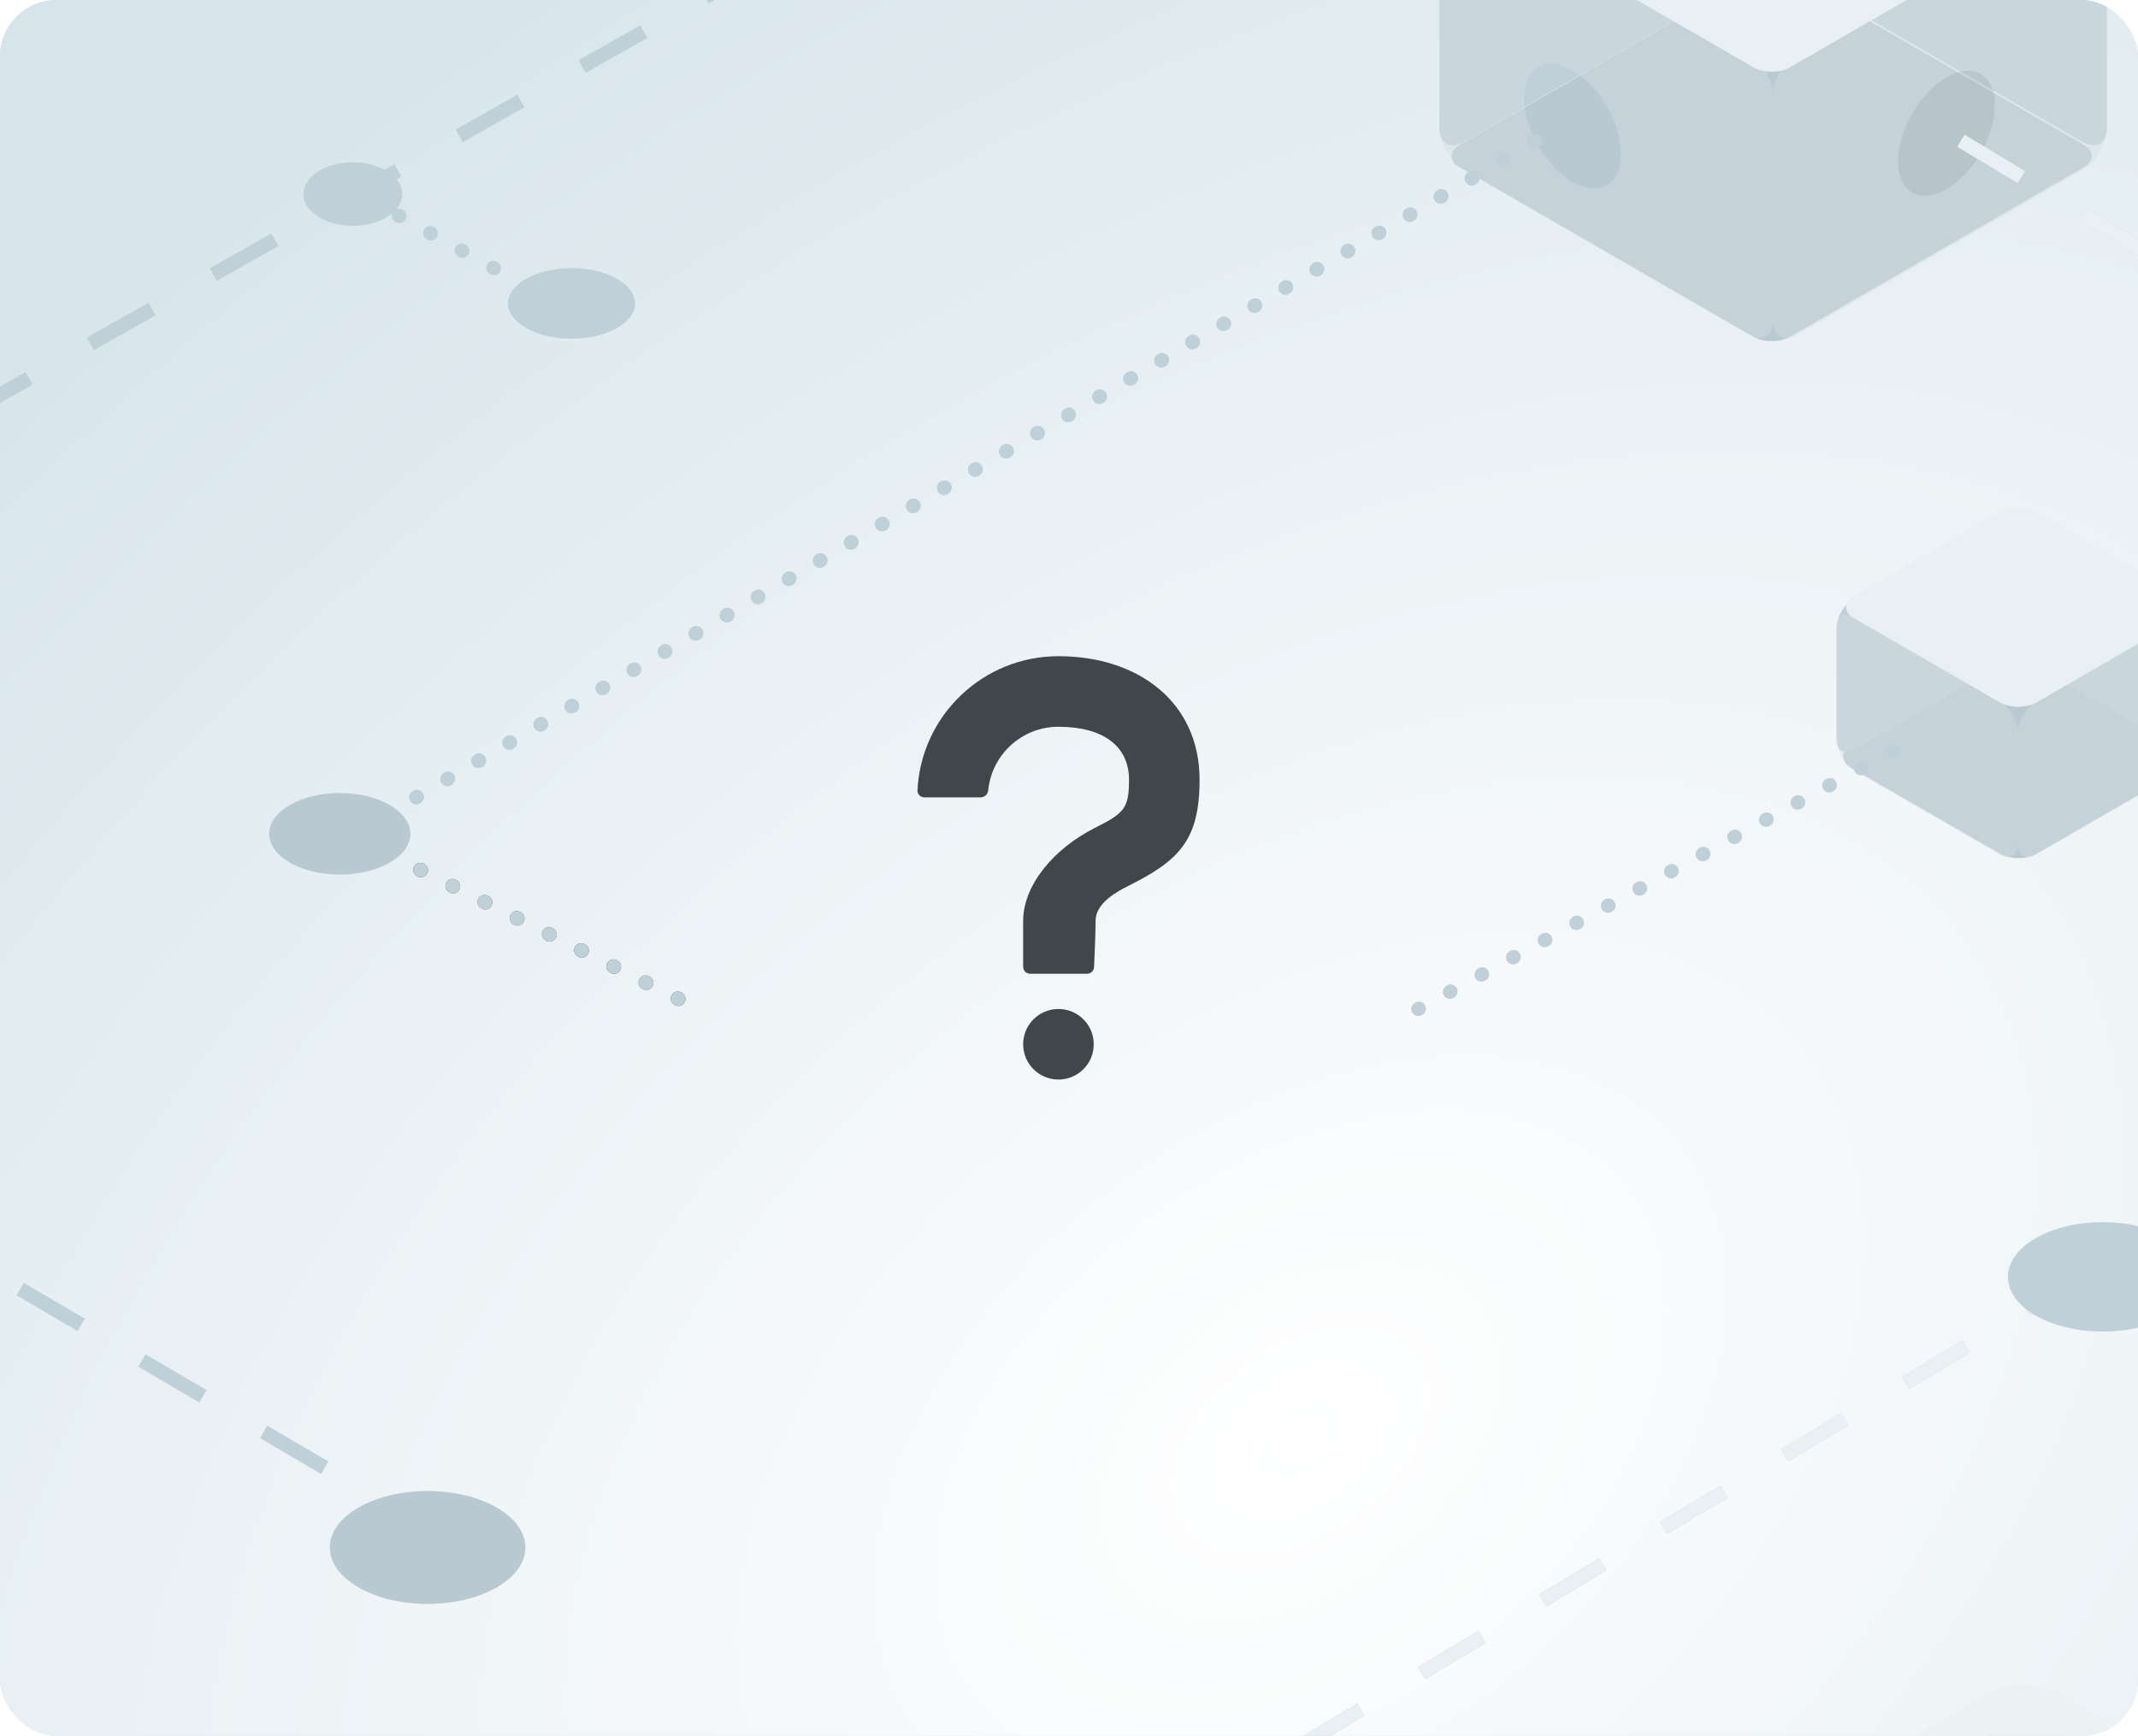 <svg width="303" height="246" viewBox="0 0 303 246" fill="none" xmlns="http://www.w3.org/2000/svg">
  <g clip-path="url(#clip0)">
    <rect width="303" height="246" rx="8" fill="#D6E5EA"/>
    <rect width="303" height="246" rx="8" fill="url(#paint0_radial)"/>
    <rect width="54.227" height="54.227" rx="3" transform="matrix(0.866 0.5 -0.866 0.5 251.089 -5)" fill="#B9C9D2"/>
    <rect width="30.486" height="30.507" rx="3" transform="matrix(-0.866 0.5 0.866 0.5 286.019 92)" fill="#B9C9D2"/>
    <g filter="url(#filter0_b)">
      <path d="M311.681 89.281C311.681 87.624 310.518 85.61 309.083 84.781L288.576 72.942C287.141 72.113 285.978 72.785 285.978 74.442L285.978 89.921C285.978 91.578 287.141 93.593 288.576 94.421L309.083 106.261C310.518 107.089 311.681 106.418 311.681 104.761L311.681 89.281Z" fill="#BFD0D9"/>
    </g>
    <g filter="url(#filter1_b)">
      <path d="M285.978 74.286C285.978 72.629 284.814 71.958 283.38 72.786L262.873 84.626C261.438 85.454 260.275 87.469 260.275 89.126L260.275 104.761C260.275 106.417 261.438 107.089 262.873 106.261L283.38 94.421C284.814 93.593 285.978 91.578 285.978 89.921L285.978 74.286Z" fill="#BFD0D9"/>
    </g>
    <g filter="url(#filter2_b)">
      <path d="M311.681 89.074C311.681 87.417 310.517 86.745 309.083 87.574L288.576 99.413C287.141 100.242 285.978 102.257 285.978 103.913L285.978 119.6C285.978 121.257 287.141 121.929 288.576 121.1L309.083 109.261C310.517 108.432 311.681 106.417 311.681 104.761L311.681 89.074Z" fill="#D5DDE3" fill-opacity="0.44"/>
    </g>
    <g filter="url(#filter3_b)">
      <path d="M285.978 103.836C285.978 102.179 284.814 100.164 283.38 99.336L262.873 87.496C261.438 86.668 260.275 87.339 260.275 88.996L260.275 104.761C260.275 106.418 261.438 108.432 262.873 109.261L283.38 121.1C284.814 121.929 285.978 121.257 285.978 119.6L285.978 103.836Z" fill="#D5DDE3" fill-opacity="0.44"/>
    </g>
    <rect width="30.045" height="30.045" rx="3" transform="matrix(-0.866 0.5 0.866 0.5 286.019 71)" fill="#E9F0F4"/>
    <path d="M55 121L99 143" stroke="#454F56" stroke-width="2" stroke-linecap="round" stroke-dasharray="0.1 5"/>
    <path d="M55 121L99 143" stroke="#BFD0D9" stroke-width="2" stroke-linecap="round" stroke-dasharray="0.1 5"/>
    <path d="M265.558 -13.5L194.058 -53.5L-94.942 109.5" stroke="#BFD0D9" stroke-width="2" stroke-dasharray="10 10"/>
    <path d="M265.558 -13.5L194.058 -53.5L-94.942 109.5" stroke="#BFD0D9" stroke-width="2" stroke-dasharray="10 10"/>
    <ellipse cx="81" cy="43" rx="9" ry="5" fill="#BFD0D9"/>
    <path d="M70 38L50 27" stroke="#BFD0D9" stroke-width="2" stroke-linecap="round" stroke-dasharray="0.1 5"/>
    <ellipse cx="50" cy="27.5" rx="7" ry="4.5" fill="#BFD0D9"/>
    <path d="M46 208L-87 130" stroke="#BFD0D9" stroke-width="2" stroke-dasharray="10 10"/>
    <path d="M46 208L-87 130" stroke="#BFD0D9" stroke-width="2" stroke-dasharray="10 10"/>
    <path d="M150 268L360 142" stroke="#BFD0D9" stroke-width="2" stroke-dasharray="10 10"/>
    <path d="M150 268L360 142" stroke="#E9F0F4" stroke-width="2" stroke-dasharray="10 10"/>
    <g filter="url(#filter4_b)">
      <path d="M204 -13.407C204 -15.616 205.551 -18.302 207.464 -19.407L247.833 -42.714C249.746 -43.818 251.297 -42.923 251.297 -40.714L251.297 -9.188C251.297 -6.979 249.746 -4.293 247.833 -3.188L207.464 20.119C205.551 21.223 204 20.328 204 18.119L204 -13.407Z" fill="#BFD0D9"/>
    </g>
    <g filter="url(#filter5_b)">
      <path d="M251.297 -41C251.297 -43.209 252.848 -44.105 254.761 -43L295.13 -19.693C297.043 -18.588 298.594 -15.902 298.594 -13.693L298.594 18.118C298.594 20.327 297.043 21.223 295.13 20.118L254.761 -3.189C252.848 -4.293 251.297 -6.98 251.297 -9.189L251.297 -41Z" fill="#BFD0D9"/>
    </g>
    <g filter="url(#filter6_b)">
      <path d="M251.297 13.375C251.297 11.166 252.848 8.48 254.761 7.375L295.13 -15.932C297.043 -17.036 298.594 -16.141 298.594 -13.932L298.594 18.119C298.594 20.328 297.043 23.014 295.13 24.119L254.761 47.425C252.848 48.53 251.297 47.635 251.297 45.425L251.297 13.375Z" fill="#D5DDE3" fill-opacity="0.44"/>
    </g>
    <g filter="url(#filter7_b)">
      <circle r="7.922" transform="matrix(4.37114e-08 1 0.866 -0.5 275.862 18.883)" fill="#697278" fill-opacity="0.15"/>
    </g>
    <g filter="url(#filter8_b)">
      <path fill-rule="evenodd" clip-rule="evenodd" d="M207.464 -15.789C205.551 -16.893 204 -15.998 204 -13.789L204 18.118C204 20.328 205.551 23.014 207.464 24.118L247.833 47.425C249.746 48.53 251.297 47.634 251.297 45.425L251.297 13.518C251.297 11.309 249.746 8.623 247.833 7.518L207.464 -15.789ZM216.001 13.922C216.001 18.297 219.073 23.617 222.862 25.804C226.651 27.992 229.722 26.218 229.722 21.843C229.722 17.468 226.651 12.148 222.862 9.961C219.073 7.773 216.001 9.547 216.001 13.922Z" fill="#D5DDE3" fill-opacity="0.44"/>
    </g>
    <path d="M376 134.5V79L275.5 18.5" stroke="#BFD0D9" stroke-width="2" stroke-dasharray="10 10"/>
    <path d="M376 134.5V79L275.5 18.5" stroke="#E9F0F4" stroke-width="2" stroke-dasharray="10 10"/>
    <g filter="url(#filter9_b)">
      <path d="M239.681 270.214L286.978 242.908L286.978 282.433L239.681 309.74L239.681 270.214Z" fill="#C6CED4"/>
    </g>
    <g filter="url(#filter10_b)">
      <path d="M286.978 242.621L334.275 269.928L334.275 309.74L286.978 282.433L286.978 242.621Z" fill="#C6CED4"/>
    </g>
    <rect width="57.621" height="57.621" rx="6" transform="matrix(0.866 0.5 -0.866 0.5 286.902 237)" fill="#ECF1F4"/>
    <rect width="54.227" height="54.227" rx="3" transform="matrix(0.866 0.5 -0.866 0.5 251.089 -43.194)" fill="#E9F0F4"/>
    <circle r="10.967" transform="matrix(0.866 0.5 0.866 -0.5 297.995 180.967)" fill="#BFD0D9"/>
    <circle r="11.317" transform="matrix(0.866 0.5 -0.866 0.5 60.602 219.317)" fill="#B9C9D2"/>
    <path d="M201 143L269 106" stroke="#BFD0D9" stroke-width="2" stroke-linecap="round" stroke-dasharray="0.1 5"/>
    <path d="M59 113L221 18" stroke="#BFD0D9" stroke-width="2" stroke-linecap="round" stroke-dasharray="0.1 5"/>
    <path d="M59 113L221 18" stroke="#BFD0D9" stroke-width="2" stroke-linecap="round" stroke-dasharray="0.1 5"/>
    <circle r="8.171" transform="matrix(0.866 0.5 -0.866 0.5 48.153 118.171)" fill="#B9C9D2"/>
    <path d="M150.004 153C152.767 153 155.007 150.761 155.007 147.999C155.007 145.238 152.767 142.999 150.004 142.999C147.242 142.999 145.002 145.238 145.002 147.999C145.002 150.761 147.242 153 150.004 153Z" fill="#3F474A"/>
    <path d="M145.002 137.007C145.002 137.559 145.45 138.006 146.002 138.006H154.055C154.587 138.006 155.025 137.592 155.051 137.061C155.127 135.489 155.267 132.331 155.267 130.505C155.267 128.005 158.231 126.391 160.004 125.504C167.146 121.933 170.005 119.012 170.005 110.502C170.005 99.604 161.426 93 150.003 93C139.291 93 130.546 101.42 130.025 112.003C129.997 112.555 130.448 113.003 131 113.003H139.001C139.554 113.003 139.996 112.554 140.051 112.004C140.552 106.949 144.816 103.001 150.003 103.001C156.389 103.001 160.004 105.784 160.004 110.502C160.004 114.495 159.377 115.226 155.267 117.281C149.292 120.269 145.002 125.504 145.002 130.505C145.002 132.31 145.002 135.418 145.002 137.007Z" fill="#3F474A"/>
  </g>
  <defs>
    <filter id="filter0_b" x="241.978" y="28.587" width="113.703" height="122.029" filterUnits="userSpaceOnUse" color-interpolation-filters="sRGB">
      <feFlood flood-opacity="0" result="BackgroundImageFix"/>
      <feGaussianBlur in="BackgroundImage" stdDeviation="22"/>
      <feComposite in2="SourceAlpha" operator="in" result="effect1_backgroundBlur"/>
      <feBlend mode="normal" in="SourceGraphic" in2="effect1_backgroundBlur" result="shape"/>
    </filter>
    <filter id="filter1_b" x="216.275" y="28.431" width="113.703" height="122.184" filterUnits="userSpaceOnUse" color-interpolation-filters="sRGB">
      <feFlood flood-opacity="0" result="BackgroundImageFix"/>
      <feGaussianBlur in="BackgroundImage" stdDeviation="22"/>
      <feComposite in2="SourceAlpha" operator="in" result="effect1_backgroundBlur"/>
      <feBlend mode="normal" in="SourceGraphic" in2="effect1_backgroundBlur" result="shape"/>
    </filter>
    <filter id="filter2_b" x="271.978" y="73.219" width="53.703" height="62.236" filterUnits="userSpaceOnUse" color-interpolation-filters="sRGB">
      <feFlood flood-opacity="0" result="BackgroundImageFix"/>
      <feGaussianBlur in="BackgroundImage" stdDeviation="7"/>
      <feComposite in2="SourceAlpha" operator="in" result="effect1_backgroundBlur"/>
      <feBlend mode="normal" in="SourceGraphic" in2="effect1_backgroundBlur" result="shape"/>
    </filter>
    <filter id="filter3_b" x="246.275" y="73.141" width="53.703" height="62.314" filterUnits="userSpaceOnUse" color-interpolation-filters="sRGB">
      <feFlood flood-opacity="0" result="BackgroundImageFix"/>
      <feGaussianBlur in="BackgroundImage" stdDeviation="7"/>
      <feComposite in2="SourceAlpha" operator="in" result="effect1_backgroundBlur"/>
      <feBlend mode="normal" in="SourceGraphic" in2="effect1_backgroundBlur" result="shape"/>
    </filter>
    <filter id="filter4_b" x="160" y="-87.187" width="135.297" height="151.779" filterUnits="userSpaceOnUse" color-interpolation-filters="sRGB">
      <feFlood flood-opacity="0" result="BackgroundImageFix"/>
      <feGaussianBlur in="BackgroundImage" stdDeviation="22"/>
      <feComposite in2="SourceAlpha" operator="in" result="effect1_backgroundBlur"/>
      <feBlend mode="normal" in="SourceGraphic" in2="effect1_backgroundBlur" result="shape"/>
    </filter>
    <filter id="filter5_b" x="207.297" y="-87.473" width="135.297" height="152.064" filterUnits="userSpaceOnUse" color-interpolation-filters="sRGB">
      <feFlood flood-opacity="0" result="BackgroundImageFix"/>
      <feGaussianBlur in="BackgroundImage" stdDeviation="22"/>
      <feComposite in2="SourceAlpha" operator="in" result="effect1_backgroundBlur"/>
      <feBlend mode="normal" in="SourceGraphic" in2="effect1_backgroundBlur" result="shape"/>
    </filter>
    <filter id="filter6_b" x="237.297" y="-30.405" width="75.297" height="92.303" filterUnits="userSpaceOnUse" color-interpolation-filters="sRGB">
      <feFlood flood-opacity="0" result="BackgroundImageFix"/>
      <feGaussianBlur in="BackgroundImage" stdDeviation="7"/>
      <feComposite in2="SourceAlpha" operator="in" result="effect1_backgroundBlur"/>
      <feBlend mode="normal" in="SourceGraphic" in2="effect1_backgroundBlur" result="shape"/>
    </filter>
    <filter id="filter7_b" x="255.001" y="-3.976" width="41.721" height="45.717" filterUnits="userSpaceOnUse" color-interpolation-filters="sRGB">
      <feFlood flood-opacity="0" result="BackgroundImageFix"/>
      <feGaussianBlur in="BackgroundImage" stdDeviation="7"/>
      <feComposite in2="SourceAlpha" operator="in" result="effect1_backgroundBlur"/>
      <feBlend mode="normal" in="SourceGraphic" in2="effect1_backgroundBlur" result="shape"/>
    </filter>
    <filter id="filter8_b" x="190" y="-30.262" width="75.297" height="92.16" filterUnits="userSpaceOnUse" color-interpolation-filters="sRGB">
      <feFlood flood-opacity="0" result="BackgroundImageFix"/>
      <feGaussianBlur in="BackgroundImage" stdDeviation="7"/>
      <feComposite in2="SourceAlpha" operator="in" result="effect1_backgroundBlur"/>
      <feBlend mode="normal" in="SourceGraphic" in2="effect1_backgroundBlur" result="shape"/>
    </filter>
    <filter id="filter9_b" x="195.681" y="198.908" width="135.297" height="154.832" filterUnits="userSpaceOnUse" color-interpolation-filters="sRGB">
      <feFlood flood-opacity="0" result="BackgroundImageFix"/>
      <feGaussianBlur in="BackgroundImage" stdDeviation="22"/>
      <feComposite in2="SourceAlpha" operator="in" result="effect1_backgroundBlur"/>
      <feBlend mode="normal" in="SourceGraphic" in2="effect1_backgroundBlur" result="shape"/>
    </filter>
    <filter id="filter10_b" x="242.978" y="198.621" width="135.297" height="155.118" filterUnits="userSpaceOnUse" color-interpolation-filters="sRGB">
      <feFlood flood-opacity="0" result="BackgroundImageFix"/>
      <feGaussianBlur in="BackgroundImage" stdDeviation="22"/>
      <feComposite in2="SourceAlpha" operator="in" result="effect1_backgroundBlur"/>
      <feBlend mode="normal" in="SourceGraphic" in2="effect1_backgroundBlur" result="shape"/>
    </filter>
    <radialGradient id="paint0_radial" cx="0" cy="0" r="1" gradientUnits="userSpaceOnUse" gradientTransform="translate(185.722 203.367) rotate(-128.479) scale(241.627 369.534)">
      <stop stop-color="white"/>
      <stop offset="0.973" stop-color="#D7E5EB"/>
    </radialGradient>
    <clipPath id="clip0">
      <rect width="303" height="246" rx="8" fill="white"/>
    </clipPath>
  </defs>
</svg>